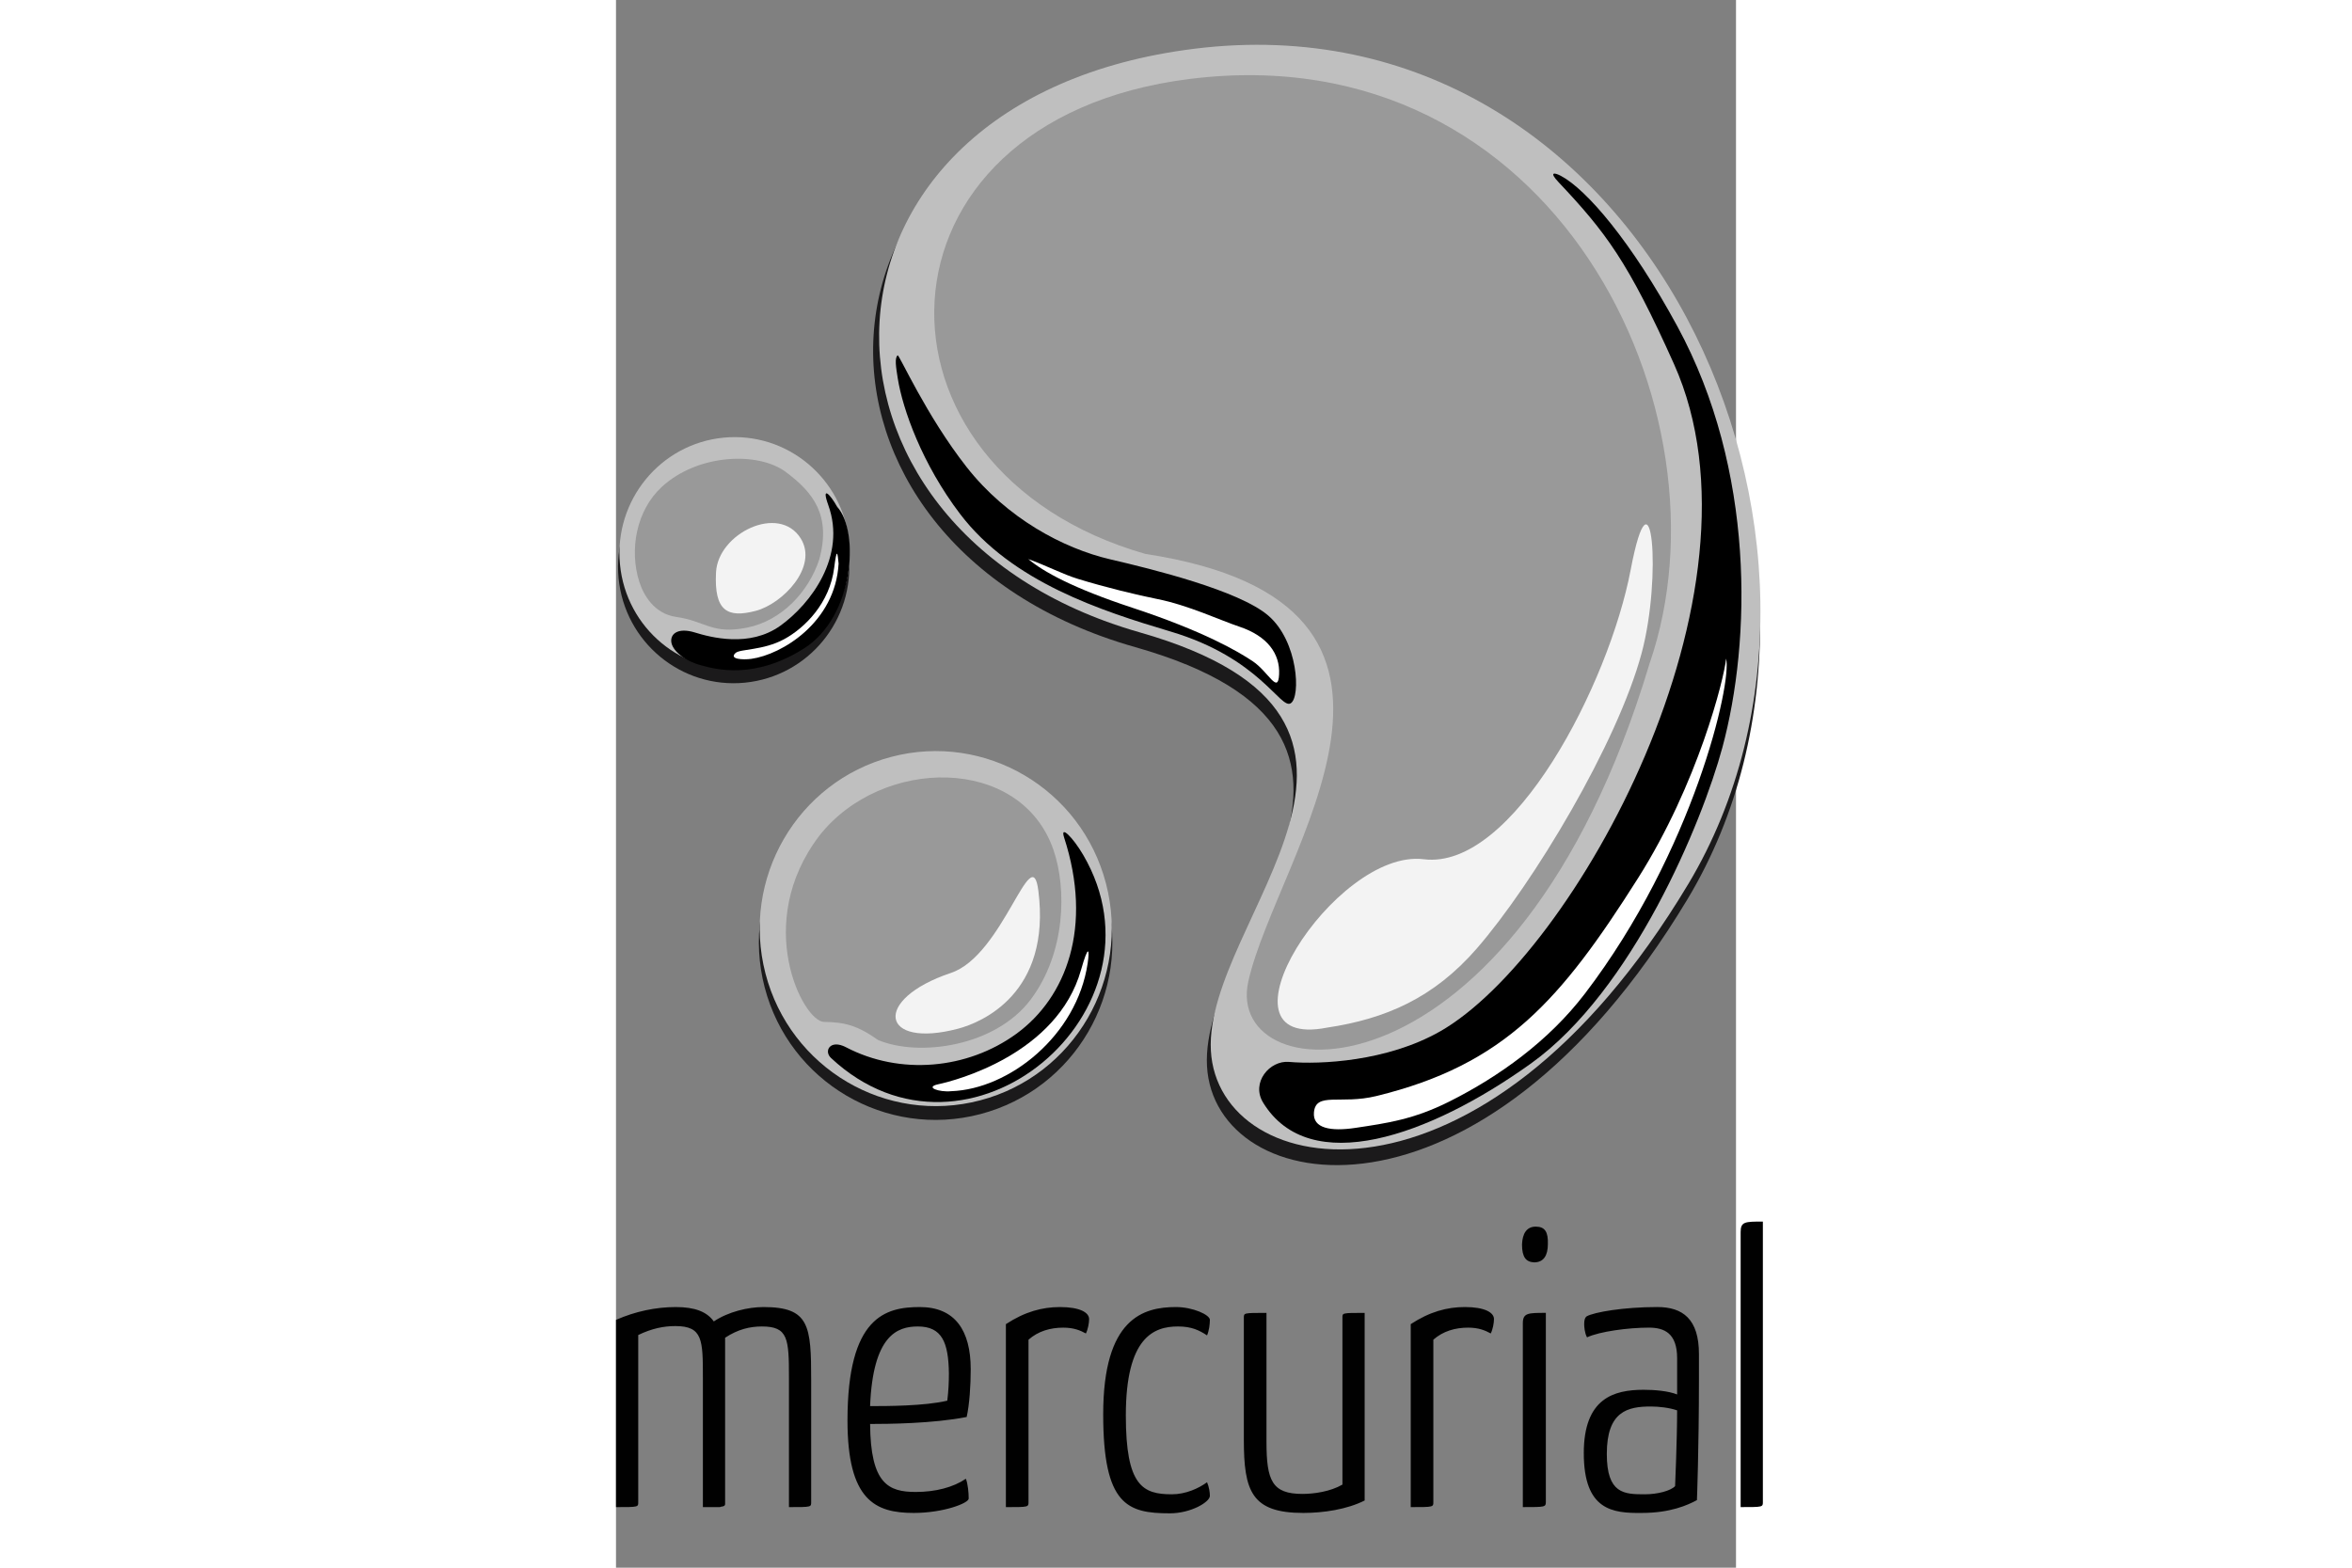 <svg xmlns="http://www.w3.org/2000/svg" height="800" width="1200" preserveAspectRatio="xMidYMid" viewBox="0 -10 250 350"><rect x="0" y="-10" width="250" height="350" fill="#808080" stroke="none"/><path fill="#010101" d="M0 284.673c4.33-1.909 8.93-2.862 13.35-2.862 4.239 0 6.945 1.04 8.478 3.21 3.247-2.169 7.667-3.21 11.094-3.21 10.284 0 10.644 4.163 10.644 16.393v27.058c0 1.214.18 1.214-4.96 1.214v-28.794c0-8.846-.181-11.536-6.041-11.536-2.616 0-5.322.606-8.21 2.515v37.206c-.09.347-.27.434-.9.52-.092 0-.18.086-.272.086h-3.79v-28.792c0-8.499 0-11.622-6.131-11.622-2.616 0-5.231.52-8.3 1.995v37.207c0 1.215.182 1.215-4.96 1.215v-41.803m67.81-2.863c-7.666 0-16.143 2.168-16.143 25.326 0 17.867 6.221 20.641 14.792 20.641 6.581 0 12.265-2.168 12.265-3.21 0-1.3-.181-3.295-.631-4.423-2.797 1.908-6.767 2.948-11.184 2.948-6.043 0-10.101-1.734-10.194-15.177 3.97 0 14.073-.086 21.559-1.562.63-2.862.9-7.025.9-10.667 0-8.673-3.518-13.876-11.363-13.876m-.452 4.336c5.412 0 6.854 3.555 6.945 10.494 0 1.82-.09 3.989-.362 6.07-5.05 1.215-13.62 1.215-17.229 1.215.635-15.783 6.045-17.778 10.646-17.778m19.664-.52c4.237-2.776 8.119-3.816 12.086-3.816 4.42 0 6.495 1.214 6.495 2.69 0 .867-.273 2.342-.723 3.21-1.264-.695-2.704-1.302-5.053-1.302-2.885 0-5.59.78-7.754 2.688v36.167c0 1.214.09 1.214-5.051 1.214v-40.852m45.536-.953c0-1.128-3.787-2.862-7.576-2.862-7.309 0-16.237 2.515-16.237 23.937 0 20.293 5.414 22.116 14.883 22.116 4.689 0 8.93-2.515 8.93-3.902 0-.781-.179-1.996-.633-3.037-1.894 1.387-4.78 2.69-7.845 2.69-6.493 0-10.282-1.821-10.282-17.607 0-17.433 6.222-19.862 11.634-19.862 3.066 0 4.78.867 6.493 1.995.454-1.04.633-2.515.633-3.468m34.55 40.33c-3.969 1.995-9.198 2.776-13.71 2.776-11.545 0-13.26-4.855-13.26-16.391v-27.146c0-1.126-.087-1.126 5.054-1.126v28.794c0 8.673 1.261 11.622 8.026 11.622 2.615 0 6.224-.52 8.93-2.082v-37.207c0-1.126-.181-1.126 4.96-1.126v41.885m10.286-39.376c4.237-2.776 8.116-3.816 12.084-3.816 4.42 0 6.495 1.215 6.495 2.69 0 .867-.271 2.343-.721 3.21-1.264-.695-2.706-1.3-5.053-1.3-2.885 0-5.59.778-7.757 2.687v36.167c0 1.214.093 1.214-5.048 1.214v-40.852m30.16-2.515c-3.97 0-5.141 0-5.141 2.342v41.022c5.05 0 5.14 0 5.14-1.214v-42.15m-5.321-15.263c0 2.863.902 3.902 2.704 3.989 2.075 0 3.068-1.474 3.068-4.077.09-2.688-.633-3.902-2.706-3.902-1.983 0-2.976 1.475-3.066 3.99m13.878 17.778c0-.953.18-1.475.542-1.734 1.714-.954 8.3-2.082 15.785-2.082 5.684 0 9.29 2.69 9.29 10.494v5.637c0 15.438-.45 26.974-.45 26.974-2.075 1.126-5.953 2.862-12.269 2.862-6.493.086-12.986-.52-12.986-13.356 0-12.228 6.674-14.137 13.348-14.137 2.525 0 5.503.261 7.488 1.042v-8.067c0-5.637-2.885-6.851-6.315-6.851-4.598 0-11 .867-13.798 2.168-.542-.954-.635-2.429-.635-2.949m20.745 19.256c-1.713-.608-4.148-.867-5.862-.867-5.141 0-9.832 1.04-9.832 10.58 0 8.932 3.88 9.02 8.478 9.02 2.887 0 5.774-.78 6.764-1.82.002-.002.452-10.41.452-16.913m19.14 20.38c0 1.214.09 1.214-4.962 1.214v-61.404c0-2.342.993-2.342 4.962-2.342v62.532"/><g fill="#1B1A1B"><path d="M239.15 190.793c45.729-76.034-9.658-199.35-110.93-186.82-91.503 11.312-92.978 107.62-12.335 130.5 69.786 19.817 14.417 64.082 16.035 93.558 1.625 29.472 60.669 40.165 107.23-37.239z"/><path d="M81.333 238.733c21.074-5.542 33.686-27.198 28.169-48.37-5.517-21.171-27.073-33.841-48.148-28.299-21.075 5.542-33.686 27.198-28.169 48.37 5.517 21.171 27.073 33.841 48.148 28.299zM23.781 90.792C9.592 92.172-.795 104.834.579 119.089c1.376 14.265 13.98 24.707 28.172 23.327 14.187-1.398 24.583-14.057 23.203-28.313-1.379-14.245-13.981-24.691-28.173-23.311z"/></g><path fill="#BFBFBF" d="M239.34 187.383c45.442-75.902-9.594-199-110.23-186.5-90.923 11.292-92.39 107.44-12.258 130.28 69.344 19.783 14.326 63.97 15.934 93.398 1.616 29.418 60.283 40.09 106.55-37.18z"/><path d="M144.45 236.173c-2.754-4.487 1.457-9.472 5.786-9.093 6.89.607 21.892-.08 33.729-6.821 29.573-16.842 75.084-97.88 52.194-148.99-10.247-22.88-15.237-29.431-25.79-40.623-2.153-2.283-.917-2.159.54-1.386 5.707 3.009 15.736 14.663 26.022 33.632 17.38 32.049 16.478 70.148 10.014 94.048-4.503 16.626-20.011 54.239-42.722 70.5-22.763 16.3-49.398 25.65-59.773 8.734zm-20.6-105.16c-15.494-4.62-35.467-11.055-47.02-26.236-8.517-11.193-12.84-23.41-13.944-30.337-.393-2.472-.726-4.534-.018-5.103.328-.264 6.36 13.432 15.377 24.911 9.016 11.482 21.616 18.197 32.113 20.637 9.337 2.169 28.677 6.933 35.22 12.533 6.727 5.757 7.289 18.194 5.025 19.598-2.283 1.411-6.912-10.09-26.753-16.004z"/><path fill="#fff" d="M155.79 238.373c-.299 3.563 3.774 4.261 9.257 3.436 7.027-1.06 12.97-1.854 21.059-5.927 10.963-5.519 22.057-13.414 30.183-24.066 24.243-31.775 32.828-69.37 31.506-74.78-.442 4.467-6.294 27.911-19.68 49.047-17.19 27.15-29.655 41.61-58.404 48.62-8 1.953-13.53-1.02-13.921 3.67zm-63.76-123.56c3.274 2.79 9.983 6.508 23.184 10.857 15.944 5.251 23.706 9.806 26.957 11.988 3.445 2.318 5.628 7.489 5.844 2.896.225-4.598-2.596-8.552-8.89-10.65-4.26-1.42-11.424-4.803-18.29-6.164-4.413-.875-11.593-2.612-17.75-4.506-3.374-1.042-6.812-2.867-11.056-4.421z"/><path fill="#BFBFBF" d="M81.323 235.653c20.991-5.542 33.552-27.198 28.057-48.37-5.495-21.171-26.966-33.841-47.957-28.299-20.991 5.542-33.552 27.198-28.057 48.37 5.495 21.171 26.966 33.841 47.957 28.299z"/><path d="M47.984 226.193c30.559 28.561 76.557-10.671 56.302-45.323-2.274-3.89-5.227-6.852-4.256-3.872 6.473 19.925.491 35.687-10.67 43.808-10.942 7.965-25.983 9.298-38.024 3-3.536-1.848-5.003.846-3.351 2.387z"/><path fill="#fff" d="M71.962 232.063c3.89-.825 26.52-6.736 31.836-25.509 1.656-5.853 1.953-4.677 1.485-1.506-2.388 16.187-17.558 28.128-30.467 28.57-2.62.272-6.056-.88-2.854-1.555z"/><path fill="#BFBFBF" d="M23.999 87.712C9.866 89.092-.479 101.754.889 116.009c1.37 14.262 13.924 24.707 28.057 23.327 14.133-1.398 24.487-14.06 23.111-28.316-1.371-14.246-13.922-24.689-28.058-23.309z"/><path d="M12.335 133.243c.157 1.832 2.645 4.186 6.553 5.266 3.358.929 12.014 3.302 23.134-3.777 11.12-7.08 12.402-26.014 7.348-31.583-1.565-2.821-3.6-4.875-1.981-.373 4.089 11.368-3.856 22.001-10.71 26.925-6.85 4.924-15.537 2.594-19.085 1.503s-5.418.147-5.26 2.04z"/><path fill="#fff" d="M26.685 135.783c1.02-.925 6.179-.547 10.837-3.074 4.656-2.526 10.19-8.064 11.178-15.933.582-4.62.756-3.46.988-.944-.723 13.082-12.65 20.308-19.472 21.261-1.84.258-5.08.1-3.53-1.31z"/><path fill="#999" d="M230.73 138.073C250.001 82.05 209.675-2.557 128.09 7.623c-73.713 9.192-74.902 87.445-9.938 106.04 73.585 11.235 29.275 67.223 22.989 95.456-5.635 25.309 59.467 29.474 89.584-71.044z"/><path fill="#F3F3F3" d="M180.31 181.833c-19.935-2.488-48.622 42.907-21.573 37.59 27.045-5.312-27.049 5.316 0 0 13.001-1.945 23.771-6.574 33.413-17.674 12.572-14.47 31.352-45.726 36.783-65.922 4.575-17.028 2.276-43.409-2.441-18.622-4.837 25.438-26.248 67.116-46.183 64.628z"/><path fill="#999" d="M46.4 218.143c4.615.078 7.407.734 12.08 4.041 9.239 3.872 26.22 1.419 34.062-8.994 7.842-10.412 8.1-24.758 5.111-33.427-7.309-21.216-38.359-20.84-52.23-3.227-15.007 19.67-3.639 41.53.976 41.607zm-41.217-98.31c.92 2.922 3.27 7.185 8.234 7.896 6.628.949 7.984 3.97 15.81 2.402 7.827-1.567 13.76-8.036 16.133-15.192 2.718-9.901-1.351-15.014-7.476-19.578s-19.598-4.073-27.638 3.32c-5.714 5.25-7.303 14.039-5.063 21.152z"/><path fill="#F3F3F3" d="M31.213 126.373c6.014-1.588 13.968-9.853 10.019-16.164-4.872-7.775-18.444-1.12-18.903 7.537-.46 8.66 2.51 10.31 8.884 8.627zm45.157 93.29c5.131-1.355 20.851-7.807 17.898-30.856-1.494-11.675-7.808 14.49-19.5 18.404-17.713 5.929-15.723 17.027 1.601 12.452z"/></svg>